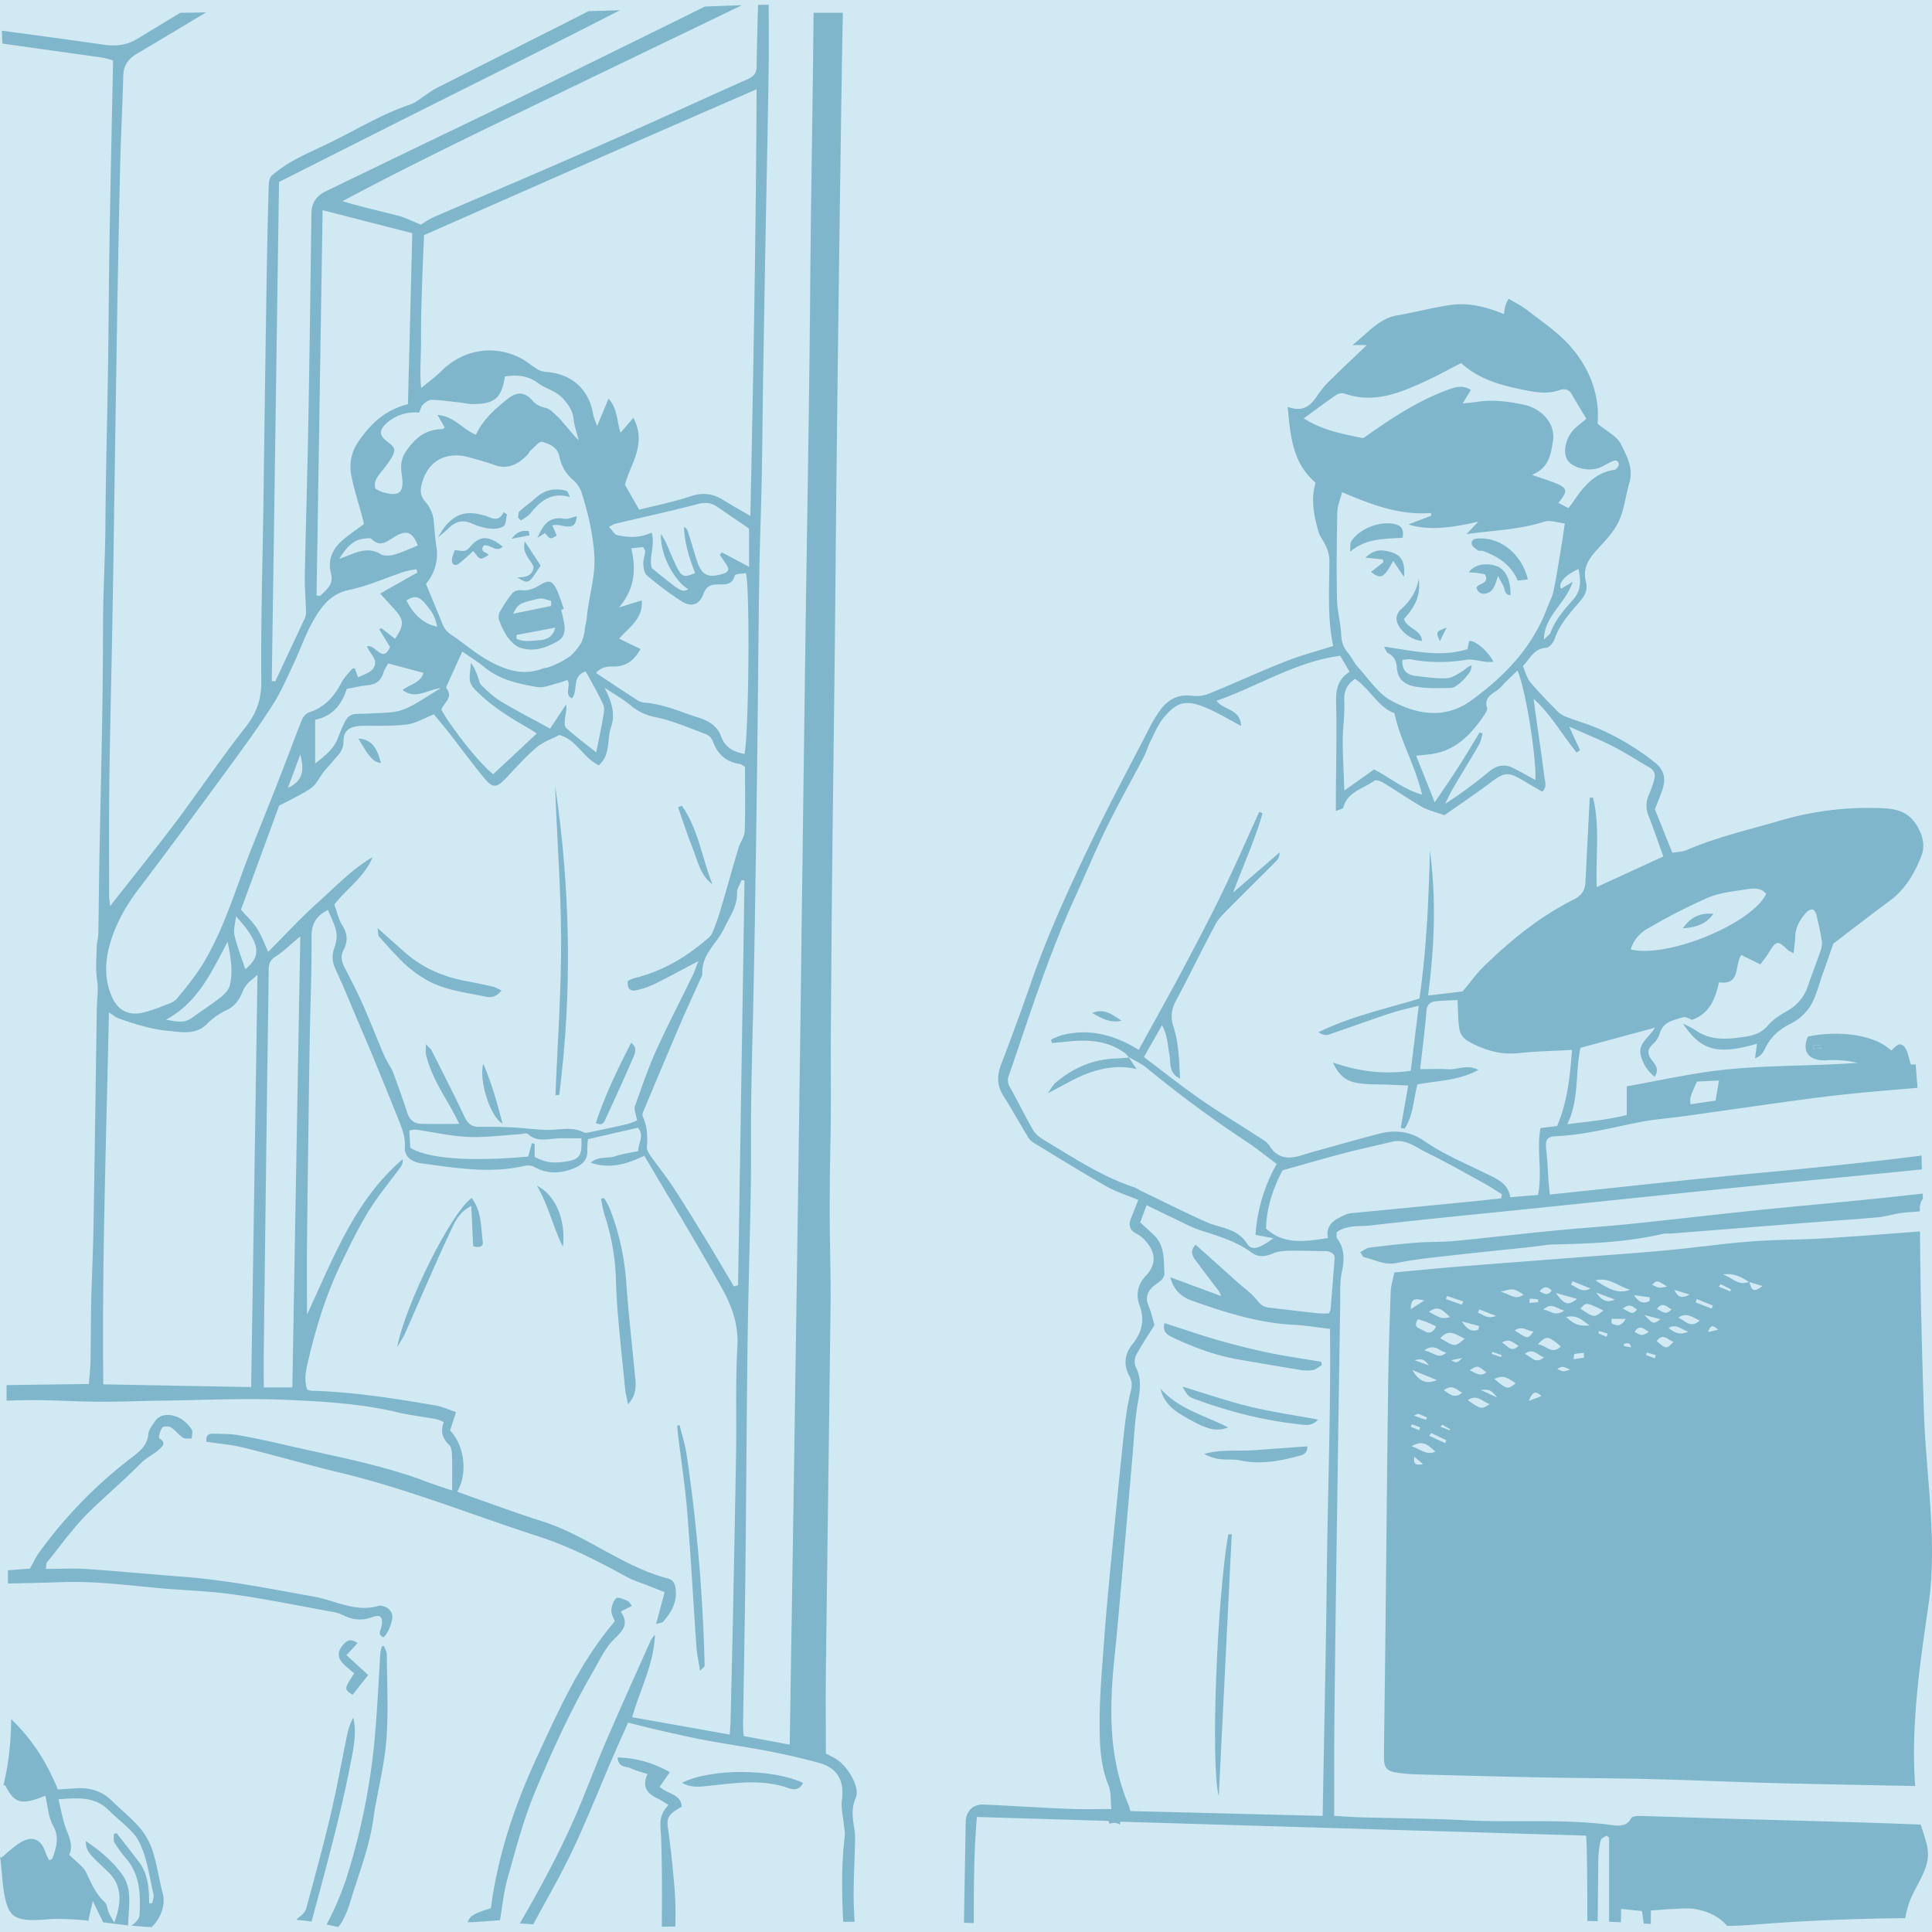 <svg xmlns="http://www.w3.org/2000/svg" viewBox="0 0 1200 1200"><defs><style>.cls-1{fill:#d1e9f2;}.cls-2{opacity:0.5;}.cls-3{fill:#2d83a6;}</style></defs><title>Asset 1</title><g id="Layer_2" data-name="Layer 2"><g id="Layer_1-2" data-name="Layer 1"><rect class="cls-1" width="1200" height="1200"/><g class="cls-2"><path class="cls-3" d="M1131,651l-4.71.52-.07-2.31h4.6C1130.92,649.83,1131,650.45,1131,651Z"/><path class="cls-3" d="M294.67,1193.84l15.88-1.14c1.47-8.45,2.27-17.46,4.69-26,5.06-17.88,9.72-36,16.82-53.13,10.75-25.89,22.4-51.48,36.55-75.79,4-6.89,7.45-14.61,13.06-19.92s9-9.53,3.91-16.89l6.87-3.51c-1.15-1.45-1.67-2.76-2.57-3.1-2.34-.9-5.86-2.65-7-1.71-1.91,1.51-3,4.88-3.15,7.53-.14,2.39,1.45,4.89,2.11,6.84-21.67,25.42-34.86,55.18-48.48,84.68-13.83,29.94-24.24,60.94-28.45,93.52-10,3-13.32,4.71-14.34,8.71Q292.6,1193.85,294.67,1193.84Z"/><path class="cls-3" d="M210.16,1196.87c5-6.38,6.87-14.1,9.23-21.52,4.73-14.87,10.21-29.52,12.43-45.17,2.31-16.33,6.77-32.43,8.11-48.8,1.45-17.8.43-35.81.33-53.73,0-1.76-1.11-3.52-1.71-5.28l-1.28.14a21.58,21.58,0,0,0-1,3.9c-1,15.63-1.72,31.28-3,46.88A410.23,410.23,0,0,1,214.71,1168a187.62,187.62,0,0,1-11.58,26.8l-.27.54C205.28,1195.86,207.71,1196.38,210.16,1196.87Z"/><path class="cls-3" d="M193.53,1193.57c5.14-19.4,10.31-38.15,15-57,3.76-15.17,7.21-30.44,10.1-45.8,1.46-7.74,2.73-15.74.78-23.85a37.46,37.46,0,0,0-3.79,10.63c-3.5,16.79-6.5,33.7-10.44,50.38-4.56,19.3-9.83,38.43-15,57.58-.52,1.91-2.39,3.71-4.06,5a12.37,12.37,0,0,0-2.08,2A88.79,88.79,0,0,1,193.53,1193.57Z"/><path class="cls-3" d="M375.11,744a58,58,0,0,1,3.57,6.54A155.45,155.45,0,0,1,389,797c1.34,18.85,3.53,37.64,5.3,56.46.57,6,1.78,12.22-4.2,18.78-.76-3.78-1.44-6.14-1.69-8.54-1.55-15-3.11-30-4.44-45q-1.09-12.37-1.44-24.8a141.26,141.26,0,0,0-7-39.19c-1-3.26-1.51-6.69-2.24-10Z"/><path class="cls-3" d="M422.13,885.21c1.5,6.22,3.5,12.38,4.41,18.69a1069.77,1069.77,0,0,1,11.12,130.76c0,.57-1,1.17-2.85,3.13-.89-5.74-1.89-10.17-2.21-14.65-2-28.07-3.49-56.17-5.77-84.22-1.29-15.91-3.75-31.72-5.67-47.58-.23-1.94-.37-3.89-.55-5.83Z"/><path class="cls-3" d="M293,744.08c6.4,8.63,5.65,18.44,6.89,27.63.36,2.67-2.68,3.44-6,2.32l-1.19-25c-7.42,3.79-10,9.53-12.53,14.94C274,777,268.23,790.32,262.37,803.55c-3.7,8.36-7.25,16.79-11,25.13-1,2.24-2.46,4.27-4.7,8.09C251.83,809.81,280.54,752.63,293,744.08Z"/><path class="cls-3" d="M222.12,1020.53l-6.93,7.52,13.5,12.32-9.7,12.31c-5.37-3.55-5.37-3.55,1-13.32-2.57-2.29-5.46-4.37-7.69-7-2.56-3-2.56-6.46,0-9.74C214.66,1019.76,216.83,1016.9,222.12,1020.53Z"/><path class="cls-3" d="M333.43,736.45c11.68,5.77,18.11,21.18,16.24,38C343.06,761.41,340.86,748.74,333.43,736.45Z"/><path class="cls-3" d="M423.61,1107.34c17.88-9.09,56.17-8.87,75.13.06-1.81,4.22-5.44,4.48-8.75,3.3-16.56-5.93-33.25-3.23-50-1.47C434.85,1109.78,429.47,1110.65,423.61,1107.34Z"/><path class="cls-3" d="M1197.86,996.5c5.67-39.09-1.58-79.8-2.87-119.11-1.23-37.5-2.2-75-2.45-112.53-19.36,1.48-38.71,3-58.08,4.22-15.62,1-31.31.82-46.91,2-17.39,1.34-34.68,3.85-52,5.48-17.68,1.65-35.41,2.85-53.12,4.23-26.57,2.06-53.15,4-79.72,6.18-12.06,1-24.1,2.21-36.66,3.38-1,4.81-2.12,8.23-2.24,11.69-.68,18.94-1.33,37.89-1.58,56.84-.73,56.93-1.26,113.86-1.89,170.79-.23,20.46-.53,40.93-.73,61.39-.07,7,1.74,9.08,8.44,10a100.39,100.39,0,0,0,10.61,1c26.05.7,52.11,1.39,78.16,1.91,23.34.46,46.69.51,70,1.09,24.8.61,49.58,1.79,74.38,2.42,29.45.75,58.9,1.23,88.35,1.87C1186.79,1071.59,1192.45,1033.81,1197.86,996.5ZM1053.93,806.87l10,4.05-.85,1.86-9.91-3.84Zm-4.5-2.82c-5.28,2.93-7.66,1.21-9.4-2.86Zm-11.2,9.19c-3.71,4.3-6,.91-9.12-.19C1032.76,808.13,1035.06,811.73,1038.23,813.23Zm-6.86,6.15c-4.44,3.19-4.44,3.19-10-2.62Zm4.1-20.28c-4.95,1.07-4.95,1.07-9.36-1.19C1029.23,795.09,1029.23,795.09,1035.46,799.1Zm-10.82,6.63q0,1.13,0,2.25c-3.39,1.86-6.28,1.56-9.75-3.55Zm-12.14-4.65c-6.6,2.36-11.49.85-21.56-5.86C999.61,793.17,1004.73,798.83,1012.5,801.07Zm-35.85-5.3,11.22,4.48c-5.32,3.1-8.3-.81-12.08-2.28Zm2.85,11c-5.44,4.26-7.75,3.73-13.14-3.7Zm-8,7.24c-5.9,4.16-8.43-.34-12.95-.48C963.63,808.53,966.48,812.76,971.49,814Zm-7.73-12.5c-2.38,3.52-4.6,2.16-7.54.53C959,798.68,961.23,799,963.76,801.53Zm-13.59,5,5.18.51,0,1.78-5.41.43Zm2.36,20.4c-3.61,4.86-3.61,4.86-11.71-.63C945.79,823,948.71,827,952.54,826.93Zm-6.3-22.88c-4.94,3.94-8.49-.35-14.2-1.7C940,800.17,940,800.17,946.24,804.05Zm-13.5,37.63-.43,1.23-5.8-2,.42-1.2ZM918.8,813.29l10.46,4.06c-6.13,2.32-8.17-1.29-11.28-1.85Zm-20-8.33,10,3.37L908,810.4l-9.93-3.51Zm1.88,13.14c-5.21,1.06-5.21,1.06-13.17-3.32C892.42,811.5,894.52,812,900.64,818.1ZM892,823.82c-1.82,3.8-4.26,4.95-7.68,2.7-2.26-1.49-7.09-1.67-3.64-7.12,2.23.71,3.9,1.13,5.5,1.77C888,821.91,889.84,822.83,892,823.82ZM877.28,851l15.18,6.17C886.17,859.93,881.38,858.11,877.28,851Zm9.08,29.43-.84,1.42-7.31-2.56c1.58-.69,2.25-1.27,2.68-1.13C882.74,878.81,884.54,879.66,886.36,880.44Zm-7.94-35.61c5.43-.92,5.43-.92,9.31,3.29Zm6.15-6c6.83-4.91,9.69.86,13.73,1.26C893.54,844.69,890.31,839.78,884.57,838.82Zm.15-31.1-8.47,5.44C876.3,805.43,879.61,806.91,884.72,807.72Zm-7.78,76.89,5.14,1.95-.65,1.72-5.11-2Zm1.57,20.28,5.4,4.49C879.48,910.29,877.72,909.54,878.5,904.89Zm-1.68-6.61c7.62-4.58,10.91.34,14.77,3.26C886.55,904.21,882.88,900.46,876.82,898.28Zm20.75-1.94-9.84-4.53,1.23-1.72,9.41,4.46Zm2.9-7.95-5.75-2.2,1.06-1.28,4.94,2.86Zm-3.66-24.88c4.93-3.88,7.71-.62,11.3,1.54C903.39,869.07,900.61,865.86,896.81,863.51Zm4.56-18.67,6.93-1.37C904.81,846.75,904.81,846.75,901.36,844.84Zm-6.73-13.69c5.63-6.53,10.06-1.71,15.12.29C903.61,836.7,903.61,836.7,894.64,831.15ZM908,820.78l10.64,2.82-.3,2.2C913.72,827.82,910.69,824.94,908,820.78Zm15.2,31.63c-4.05,3.07-7,0-10.38-1.3C917.71,848,917.71,848,923.22,852.4Zm-11.54,17.26c5.62-3.93,9.06.91,13.61,2.43C920.29,875.5,919.79,875.4,911.68,869.66Zm7.9-6.41c6.08-.16,6.08-.16,10.5,4.81Zm8.55-6.77c5.14-2.17,6.79-1.83,13.3,2.73C936.23,863.14,936.23,863.14,928.13,856.48Zm4.76-22.56c4.21-2.9,6.91-.11,10.32,2C938.43,840.7,936,835.29,932.89,833.92Zm16.69,36.2c2.07-5.06,3.75-6.95,7.88-3ZM947.09,841c4.94-4.17,8.07.85,11.9,2C953.62,847.8,950.91,842.35,947.09,841Zm8.07-6c5.25-5.59,6.59-5.39,14.27,1.36C963.9,841.83,960.3,835.35,955.16,835Zm12.09,15.23c3.18-1.69,3.18-1.69,8,.41C970.87,852.13,970.87,852.13,967.24,850.24Zm10.07-6c.31-1.72.32-3.17.62-3.23a53.3,53.3,0,0,1,5.77-.7l.17,3ZM972.81,818c6.78-1.47,9.55,1.82,14.48,5.22C980.74,824,977.29,822.22,972.81,818Zm8.83-5.14c3.52-4.12,3.52-4.12,14.2,1.11C990.25,818.57,990.25,818.57,981.64,812.85Zm16.18,17.4-5.1-2.1.48-1.49,5.41,1.66Zm-6.35-27.43,11.6,4.34C997.78,809.68,994.32,807.1,991.47,802.83Zm9.55,19.1-.12-2.75h8.82C1006.64,824.51,1003.85,823.37,1001,821.93Zm7.64,14.12.07-1.46a9.19,9.19,0,0,1,2.72-.2c.72.16,1.31.89,1.68,2.51Zm-.76-23.12c4.42-3.82,6.32-1.21,8.84.45C1013.56,817.71,1011.43,813.9,1007.9,812.93Zm7.35,14.37c2.71-4.36,5.42-2.67,8.85.1C1019.77,829.72,1019.77,829.72,1015.26,827.31Zm12.61,16.35-5.41-2,.48-1.58,5.53,1.63ZM1029,833c3.84-5.49,6.87-.73,10.46.41C1035,838.08,1035,838.08,1029,833Zm7.36-8.16c4.43-2.75,7.16.41,12.2,2.31C1042.48,829.82,1039.47,827,1036.36,824.87Zm6.1-6.41c4.9-3.5,8.59-.36,13.22,1.79C1050,825.56,1046.49,819.95,1042.46,818.45Zm18.5,8.93c1.13-3.86,2.79-4.91,6.16-1.41Zm13.71-25.27-7.12-2.93,1.21-1.57,6.44,3.32ZM1070,791.64c6.17-1.11,11.3,1.29,16.17,4.53C1079.57,799,1075.44,793.08,1070,791.64Zm16.52,4.67,8.21,2.48C1089.36,802.62,1088.11,802.14,1086.56,796.31Z"/><path class="cls-3" d="M701,656.57l5,7.5c-10.88-2.6-20.21-.86-28.93,2.08-8.46,2.85-16.19,7.83-26.31,12.91,2.31-3.2,3.24-5.18,4.76-6.47,10.91-9.27,23.38-14.78,37.88-15.15,2.64-.07,5.27-.37,7.89-.58Z"/><path class="cls-3" d="M696.6,634c-6.82,1.55-12.34-1.28-18.27-4.88C684.65,627,687.84,627.77,696.6,634Z"/><path class="cls-3" d="M345,680.29c1.27-32.21,3.62-64.42,3.52-96.62-.1-31.87-2.67-63.74-3.71-95.6,9.46,63.91,10.75,127.92,2.54,192Z"/><path class="cls-3" d="M311.53,615.17c-3,3.75-6,4.71-9.84,3.88-13.54-2.88-27.57-4.17-39.54-12.09a75.78,75.78,0,0,1-11.09-8.52c-5.45-5.29-10.51-11-15.56-16.67-.75-.85-.51-2.59-1-5.32,6.75,6,12.33,11.05,18.06,16,10.6,9.07,23,14.23,36.61,16.85,5.51,1.06,11,2.14,16.49,3.41C307.55,613.09,309.23,614.16,311.53,615.17Z"/><path class="cls-3" d="M370.05,697.54c5.71-17.16,13.47-33.43,22-49.88,4,3.23,2.33,6.66,1.21,9.28-5.46,12.73-11.25,25.32-17.06,37.9C375.33,696.79,374.48,699.63,370.05,697.54Z"/><path class="cls-3" d="M423.53,500.47c10.3,14.59,12.47,32.57,19,48.79-7.76-5.66-9.21-14.76-12.45-22.78-3.33-8.24-6-16.76-8.94-25.15Z"/><path class="cls-3" d="M300.19,660.65c5.33,12.59,8.69,24.61,11.94,37.19C304.75,694.12,297.19,671.16,300.19,660.65Z"/><path class="cls-3" d="M236.6,473.86c-4.42-.25-7.45-3.53-14-15.16C230.08,459.23,233.9,463.35,236.6,473.86Z"/><path class="cls-3" d="M723.31,821.81c11.23,3.61,21.86,7.32,32.66,10.41,10.5,3,21.12,5.7,31.81,7.94,10.85,2.27,21.86,3.8,32.8,5.66l.43,2.1c-1.79,1-3.48,2.59-5.4,3a23.53,23.53,0,0,1-8-.06c-12.82-2.05-25.62-4.25-38.41-6.47-14.09-2.45-27.39-7.38-40.28-13.4C725.61,829.37,721.72,827.64,723.31,821.81Z"/><path class="cls-3" d="M765.07,952.92,757,1115.65C751.78,1096,756,992,762.89,953Z"/><path class="cls-3" d="M734.42,861.24c14.43,4.35,28.06,9.1,42,12.49,13.63,3.32,27.59,5.26,42.29,8-4.15,4.5-8.22,3.32-11.85,2.93-21.84-2.33-43-7.74-63.57-15.24C738,867.47,738,867.51,734.42,861.24Z"/><path class="cls-3" d="M812.06,898.35c-.09,5.09-3.34,5.43-6,6.14-11.76,3.12-23.56,5.23-35.8,2.59-4-.86-8.26-.28-12.35-.78a27,27,0,0,1-10-3.24c10.49-3,21.21-1.56,31.75-2.36S800.7,899.17,812.06,898.35Z"/><path class="cls-3" d="M720.78,862.5c11,12.58,27.12,16.55,42.1,24.08-6.2,2.5-11.89,1.65-21.35-3.46C732.7,878.35,723.41,873.79,720.78,862.5Z"/><path class="cls-3" d="M871.1,409.88c-.52,6.22,2.64,9.24,8,9.92,6.43.81,12.94,1.7,19.37,1.48,3.2-.11,6.45-2.36,9.42-4.09,1.94-1.13,3.42-3,6.26-4-.37,1.43-.39,3.11-1.2,4.23a37.8,37.8,0,0,1-5.79,6.52c-1.71,1.49-3.94,3.28-6,3.33-7.37.18-14.88.4-22.1-.8-5.91-1-11.05-4.28-11.44-11.65-.21-4-1.67-7.39-5.69-9.25-.82-.38-1.13-1.86-2.27-3.9,17.74,2.39,34.42,6.92,51.83,1.54l1-5c3.34-.93,12,6.36,15.11,12.9-1.64,0-3,.11-4.26,0-4.31-.44-8.76-1.91-12.89-1.28a99,99,0,0,1-34.31-.29C874.59,409.2,872.79,409.74,871.1,409.88Z"/><path class="cls-3" d="M949,359.89l-6.29.72c-4.14-9.71-12.05-14.84-21.36-18.31-1.07-.4-2.6.09-3.45-.5-1.54-1.09-3.76-2.61-3.85-4.07-.2-3.14,2.71-3.23,5.13-3.31C932.54,334,945.38,344.58,949,359.89Z"/><path class="cls-3" d="M838.57,342.68c.27-3.16-.12-5.11.64-6.33,4.94-7.89,17.24-12.63,26.32-11,4.77.87,6.57,3.08,5.7,8.64C860.35,334.83,848.83,334,838.57,342.68Z"/><path class="cls-3" d="M930.43,357.73c-1.63,4.8-2.19,9.26-7.06,10.79-2.72.85-5.2-.06-6.32-3.29.88-3.35,8.53-2.16,5.23-8.56-1.3-.22-3-.57-4.68-.78s-3.36-.26-5.35-.4c3.32-4.62,9.8-6.1,16.51-4.16,6.13,1.78,9.54,8.29,9.46,18.29-3.81,0-3.27-3.3-4.31-5.36S931.6,359.9,930.43,357.73Z"/><path class="cls-3" d="M858.74,347.44l-10.69-1.08c5.91-5.66,11-5,16.5-3.26,7.44,2.36,8,8.37,7.53,15.3l-6.75-10c-5.67,10.58-7.79,11.63-13.78,6.87l7.78-6.14Z"/><path class="cls-3" d="M881.22,359.48c1.16,9.81-1.65,16.84-9.2,24.94,1.77,6,10.58,6.4,11.26,13.64-7.3-.33-15.79-7.68-15.89-13.83a7.85,7.85,0,0,1,2.34-5.34C875.62,373.65,879.87,367.59,881.22,359.48Z"/><path class="cls-3" d="M894.31,398.29c-2.53-6-2.53-6,4.24-8.47Z"/><path class="cls-3" d="M348.62,378.74c.61,2.86,1.27,5.72,1.8,8.59.81,4.42.07,8.62-4,10.94-7.33,4.17-15.3,6.93-23.66,3.92-3-1.09-5.73-4.11-7.74-6.87a42.12,42.12,0,0,1-5-10.22,6.63,6.63,0,0,1,.41-5,82.67,82.67,0,0,1,7.87-11.73c1.07-1.29,3.74-2,5.56-1.77,4.4.47,7.79-1,11.49-3.23,6-3.65,8.12-2.6,11.07,4.34,1.45,3.42,2.54,7,3.79,10.5Zm-6.31-2.35,0-3.21c-2.59-.5-5.39-1.9-7.73-1.34-12.5,2.95-12.46,3.11-15.92,9.37Zm2.63,13.44-24.1,4.54-.07,2.32c4.3,2.29,9.34,1.25,13.94,1C339,397.43,343.3,396,344.94,389.83Z"/><path class="cls-3" d="M314.89,319.47c-.65,2.56-.51,6.33-2.14,7.4-2.36,1.55-6.07,1.76-9.07,1.4A40.46,40.46,0,0,1,292.75,325c-5.76-2.47-10.24-.8-14.35,3.33-1.53,1.54-3.29,2.86-6.31,5.45C280.5,318,290,317,300.94,320.21c4.12,1.19,8.65,4.76,11.9-2.1Z"/><path class="cls-3" d="M300.46,338.79c-2.94,4.35,2.1,4,3,5.94-5.23,3.28-5.23,3.28-9.47-2.49-2.94,2.61-5.77,5.34-8.83,7.77-2.12,1.68-4.3,1-4.48-1.68-.14-2.1,1.06-4.29,1.71-6.59,3.36-.12,6.17,1.94,9.07-1.5,6.68-7.93,11.92-7.82,20.81-.7C308.05,343.53,304.7,337.91,300.46,338.79Z"/><path class="cls-3" d="M321.78,321.54c.25-1.34,0-3.2.84-3.93,3.4-3.11,7.23-5.74,10.67-8.8,5.38-4.78,11.56-5.73,18.24-4.07,1.08.27,1.76,2.1,2.43,4-11.47-3.35-18.38,2.45-24.6,10.23-1.45,1.81-3.84,2.88-5.79,4.28Z"/><path class="cls-3" d="M358.31,320.58c-1,11.25-9.21,4.11-15.23,5.71l2.72,6.35c-4.13,2.48-4.13,2.48-7.28-1.55l-4.75,3c3.25-7.33,6.93-13.74,16.66-11.88C352.65,322.67,355.21,321.29,358.31,320.58Z"/><path class="cls-3" d="M331.42,351.9c-2.26-4.7-7.39-8.57-5.47-15.63l9.84,15c-7.56,11.69-7.56,11.69-14.5,7.34C326.68,358.6,330.89,357.78,331.42,351.9Z"/><path class="cls-3" d="M328.88,332.49l-11.14,2.13c3.56-4.72,6.95-5.33,10.67-4.69Z"/><path class="cls-3" d="M1045.21,576.65c5-7.15,10.43-9.62,19-9.15C1060.54,573.08,1054.82,575.94,1045.21,576.65Z"/><path class="cls-3" d="M236.3,997.33a2.45,2.45,0,0,0-.91,0c-14.32,4.46-27.1-3.26-40.45-5.64-27.1-4.85-54.09-10.31-81.62-12.37-19.78-1.5-39.56-3.42-59.37-4.76-8.23-.57-16.54-.09-25.47-.09.32-2,.11-3.38.7-4.1C38,959.6,46.06,948.14,55.94,938.53c10.33-10,21.34-19.35,31.5-29.64,3.26-3.31,7.75-5.39,11.28-8.52,2-1.77,4.89-4.26.23-7-.61-.36.48-4.8,1.79-6.64.68-.93,4-1,5.39-.16,2.72,1.68,4.69,4.55,7.39,6.3,1.4.93,3.69.5,5.57.66,0-1.9.86-4.35,0-5.62-3.06-4.46-7.11-8-12.78-8.88-4-.63-7.77.34-10.17,3.92-1.63,2.42-3.74,5.08-4,7.79-.7,7-5.1,10.56-10.22,14.48a280.93,280.93,0,0,0-58,59.62c-2,2.86-3.47,6.14-5.3,9.45-4.55.33-9.11.7-13.68,1.05v8.19c11.19-.23,22.39-.44,33.58-.84,20.17-.7,40.06,1.84,60,3.69,15.59,1.43,31.29,1.79,46.77,4,20.21,2.83,40.24,7,60.34,10.6a24.5,24.5,0,0,1,6.78,1.93c6.07,3.1,11.92,4.06,18.67,1.56,5.55-2.06,7.11.07,5.73,6.37-.45,2.11-2.47,4.44,1.47,6.14,2.85-2.86,4.21-6.75,5.17-10.56C244.69,1001.55,241.4,997.81,236.3,997.33Z"/><path class="cls-3" d="M518.72,1092.16c-1.79-1-3.67-1.9-5.76-3,0-16.52-.18-33.08,0-49.65.93-76.2,2-152.43,2.9-228.63.2-17-.36-34.08-.48-51.1-.07-9.68,0-19.33.07-29,.14-12.64.48-25.29.57-37.91.09-14.52,0-29,0-43.57q.31-50.27.77-100.56c.52-48.65,1.18-97.3,1.72-146,.45-41.19.72-82.41,1.22-123.6q1-86.33,2.22-172.66c.45-32.85.91-65.69,1.55-98.54H505.32c-.48,57.42-1.67,114.67-2.1,171.93-.59,75.34-2.06,150.68-3.08,226q-1.5,112.57-2.92,225.14Q495.69,744.06,494,857c-1.09,75.18-2.31,150.36-3.49,226.63l-28.62-5.35c-.14-2.65-.41-5.23-.36-7.82.48-31.38,1.11-62.74,1.45-94.12.54-47.11.73-94.22,1.34-141.32.41-32,1.45-64,2-96.05.29-18.06,0-36.14.25-54.2.32-23.11,1-46.2,1.47-69.29q.58-27.56,1-55.08.71-45.34,1.31-90.68c.45-37.3.7-74.62,1.25-111.93.29-20.12,1.13-40.24,1.52-60.36.43-23.72.57-47.45,1-71.17q.82-50.23,1.79-100.51c.5-26.92,1.11-53.86,1.47-80.8.18-13.82.08-27.68.06-42-2.2,0-4.41.05-6.61.09-.34,13.21-.72,25.81-.9,38.39-.07,4.15-1.93,6.16-5.71,7.84-21.64,9.54-43.1,19.49-64.71,29.12q-31.61,14.11-63.35,27.83c-22.27,9.65-44.66,19.06-66.93,28.71a57,57,0,0,0-7.77,4.62c-5.19-2.06-9.49-4.33-14.07-5.53-11.42-3-23-5.48-34.69-9.06C254.93,102.4,298,81.73,341,61,380.74,41.81,420.56,22.65,460.8,3.27q-11.48.32-23,.81-7.17,3.56-14.34,7.11-49.83,24.54-99.7,49c-23.11,11.28-46.36,22.36-69.54,33.56q-26,12.54-52,25.13c-5.78,2.79-8.72,7.27-8.79,13.82-.59,43.91-1.16,87.83-1.95,131.74-.57,31.13-1.56,62.22-2.15,93.35-.16,7.57.59,15.18.75,22.77A9.55,9.55,0,0,1,189,384.7q-9,19.24-18,38.47l-2.2-.14c1.52-103.62,3-207.24,4.51-310,28.64-14.43,55.85-28.19,83.09-41.87,32.27-16.2,64.6-32.27,96.8-48.56q16-8.1,31.92-16.25-9.78.36-19.57.58l-11.65,5.95c-27.69,14-55.45,28-83.11,42-2.63,1.34-4.92,3.26-7.41,4.85-2.74,1.77-5.3,4.08-8.29,5.08C235.55,71.33,218.36,82.5,199.89,91c-6.16,2.88-12.37,5.73-18.29,9.09a75.29,75.29,0,0,0-12.78,9c-1.45,1.25-1.84,4.21-1.9,6.41q-.82,27.56-1.27,55.13-1.09,70.22-2,140.44c-.54,37.36-1.68,74.71-1.36,112,.09,11.35-2.86,19.78-9.77,28.57-15,19-28.48,39.18-43,58.53-13.16,17.49-26.94,34.51-41.1,52.59-.27-2.47-.63-4.26-.63-6,0-24.27-.16-48.56.16-72.85.45-34.35,1.36-68.7,1.95-103.05.61-34.6,1.07-69.22,1.61-103.82Q72.22,230,73,183c.52-27.55,1-55.13,1.7-82.68.45-17.79,1.4-35.55,1.88-53.34.16-6.3,2.92-10.29,8.29-13.5Q106.49,20.65,128,7.7q-8,.15-16,.24C103.16,13.29,94.31,18.62,85.51,24c-6.77,4.15-13.41,4.85-21.12,3.74-21.07-3-42.17-5.87-63.27-8.69.1,2.66.24,5.32.4,8L12,28.55C29.31,31,46.6,33.36,63.89,35.83a53.5,53.5,0,0,1,6.34,1.74C69.46,75.91,68.6,114,68,152.2c-.45,25.54-.52,51.05-.91,76.59-.5,32.9-1.43,65.82-1.63,98.72C65.3,347.79,64,368,64,388.28s-.23,40.36-.57,60.52c-.48,28.46-1.18,56.94-1.72,85.4-.27,15.09-.34,30.18-.63,45.27,0,2.95-.91,5.87-1,8.84-.16,6.73-.82,13.6.2,20.19.93,6,0,11.71-.14,17.56-.7,45.36-1.29,90.73-2.08,136.07-.25,15.11-1,30.23-1.4,45.34-.27,12.44-.18,24.9-.43,37.34-.09,4.71-.63,9.4-1,14.8-17.17.28-34.2.44-51.16.72V870c5.45-.19,10.9-.36,16.36-.36,13.23,0,26.49.88,39.74,1s26.47-.5,39.7-.66c25.7-.32,51.46-1.63,77.09-.54,23.29,1,46.72,2.27,69.63,7.7,8,1.9,16.29,2.83,24.43,4.31a26.87,26.87,0,0,1,4.64,1.86c-2.18,5.55-1,10.08,3.33,14.14,1.43,1.34,1.7,4.37,1.77,6.66.2,7,.07,14,.07,21.68-4.69-1.61-10-3.24-15.16-5.21-27.8-10.63-57-15.84-85.88-22.5-10.38-2.4-20.8-4.71-31.27-6.59-5.21-.93-10.63-.86-16-1-2.54-.09-4.78.68-4.33,5,7.55,1.16,15.45,1.79,23.07,3.65,20.08,4.94,39.95,10.76,60.07,15.59,42.08,10.13,82.18,26.33,123.24,39.59,19.06,6.16,37,15.43,54.61,25.06,4.6,2.52,9.77,4,14.66,6,2.7,1.06,5.39,2.11,9,3.53-1.79,6.64-3.42,12.71-5.35,19.8,2.15-.68,3.76-.7,4.49-1.52,5-5.71,8.61-12,7.68-20.08-.39-3.26-1.47-5.82-4.8-6.68-28.14-7.36-50.73-26.92-78.31-35.6-15-4.71-29.68-10.22-44.5-15.36L284,926.48c6.71-11.56,4.46-28.66-4.46-38l3.74-11.4c-4.55-1.5-8.57-3.42-12.78-4.12-25.67-4.4-51.39-8.45-77.49-9.18a10.63,10.63,0,0,1-2.15-.73c-1.9-4.94-1.13-10.31,0-15.39,4.89-21.55,11.26-42.64,20.91-62.65,7.23-14.91,14.32-29.86,24.29-43.23,4.24-5.69,8.63-11.26,12.85-17a7,7,0,0,0,1.2-4.78C220,745.75,206.89,782,190.69,816.51c0-14.16-.11-28.32,0-42.49.25-26.87.61-53.75,1-80.62.2-15.41.39-30.82.66-46.22.41-21.93,1.25-43.84,1.16-65.78,0-8,3.15-12.67,10.22-16.2,1.86,4.67,4.19,8.88,5.1,13.39.66,3.22,0,7-1.18,10.2-1.72,4.85-1.27,8.93.93,13.6,5.14,11,9.61,22.23,14.37,33.4,3.35,7.89,6.78,15.77,10,23.7q7.1,17.23,14,34.53c2.38,6,5,11.76,4.51,18.69-.39,5.94,4.83,9.13,9.86,9.81,21.1,2.81,42.24,6.53,63.51,1.84,2.79-.61,4.78-.82,7.41.66,7.45,4.12,15.2,4,23.2,1,5.85-2.15,9.81-5.19,9.36-12.08a40.89,40.89,0,0,1,.43-6.39l30.93-7.09c4.37,4.92.23,9.27.29,14.5-5,1.06-10,1.7-14.64,3.29-4.42,1.5-9.86-.39-15,3.94,12.51,4.1,22.59.75,33.4-4.31,16.27,27.62,32.74,54.63,48.17,82.23,6.12,10.94,10.42,22.64,9.63,36.21-1.27,21.87-.48,43.84-.82,65.78-.52,33.15-1.22,66.3-1.88,99.43-.45,22.11-1,44.21-1.52,66.3-.07,2.86-.29,5.71-.52,9.54-20.73-3.69-40.36-7.18-60.61-10.76,4.85-17.22,13.53-33,14.12-51.28a21.54,21.54,0,0,0-2.58,3.56c-9.06,20.28-18.19,40.51-27,60.88-5.53,12.78-10.54,25.79-15.79,38.68-10.78,26.46-24.2,51.53-38.56,76.28l8.36.5c8.42-15.65,17.1-30.53,24.45-46.06,8.86-18.69,16.45-38,24.63-57,3.15-7.27,6.39-14.5,9.81-22.21,7,1.72,13.5,3.42,20,4.89,9.18,2.08,18.35,4.21,27.62,5.94,13.64,2.54,27.39,4.51,41,7.16,10.15,2,20.23,4.31,30.2,7.07,11.37,3.15,15.63,11.28,14,23-.7,4.94.73,10.15,1.2,15.25.2,2.36.88,4.74.59,7-2.21,17.81-1.85,35.58-1,53.39l7.1,0c-.26-4.25-.49-8.49-.57-12.74-.2-11.83.52-23.66.79-35.48a48.15,48.15,0,0,0-.16-7.89c-1-7-2.56-13.55.63-20.85C534.4,1110.06,526.43,1096.6,518.72,1092.16ZM462.41,468.29c-6.64-1.29-12-3.83-14.52-10.9-2.27-6.39-7.73-9.68-13.78-11.58-11.22-3.53-22-8.59-34-9.4a10.73,10.73,0,0,1-4.8-1.9c-8.32-5.37-16.54-10.85-25.11-16.52,2.85-3.22,6.37-4.17,10.33-4,7.52.25,12.92-3.08,17.33-10.88l-13.35-6.46c6.28-7.14,14.93-12.17,14.12-23.72-4.28,1.31-8.27,2.56-14.14,4.37,9.77-11.56,10.69-23.43,7.61-36.75l7.43-.77c.57,1.27,1.29,2.08,1.2,2.83-.27,2.63-1.31,5.26-1.16,7.84s.7,5.71,2.38,7.09a212.56,212.56,0,0,0,21.23,15.84c6.32,4.06,11.42,2.24,13.87-4.74,1.65-4.69,4.71-5.57,8.81-5.64,4.4-.09,9,.61,10.54-5.6.25-1,4.55-1,6.87-1.45C465.93,364.7,465.09,456.74,462.41,468.29Zm-110.8-30.73c-3.29,5-6.55,9.92-9.92,15-10.72-5.87-20.69-11-30.27-16.72-4.53-2.7-8.47-6.46-12.33-10.11-1.31-1.22-1.63-3.58-2.31-5.44-1.11-2.95-2.13-5.89-4.28-8.5-.27,3.6-1,7.27-.66,10.81.18,2,1.77,4.24,3.31,5.8,9.77,10.08,21.59,17.33,33.67,24.22,1.29.73,2.47,1.63,4.55,3l-27,25.24c-7.79-5.78-25.56-28-32.24-40.08,1.36-4.26,7.73-7.43,3.15-13.26-.34-.41.27-1.7.63-2.52,2.95-6.55,6-13.1,9.24-20.32,4.42,3.1,9.65,6.37,14.41,10.22,9.4,7.57,20.78,9.86,32.08,11.83,4.06.7,8.63-1.43,12.92-2.42a51.49,51.49,0,0,0,5.78-2c2.7,3.63-2.22,8.68,2.85,11.49,4.19-4.83-.43-13.8,8.59-16.79,3.65,6.78,7.7,13.5,10.9,20.64,1.09,2.38.23,5.82-.25,8.7-1.13,6.66-2.56,13.28-4.1,21-7-5.57-13.05-10.15-18.69-15.18-1.11-1-1-3.85-.75-5.76C351.23,443.66,352.22,440.94,351.61,437.57ZM263,417.94c-1.54,5.87-7.75,6.91-12.92,10.58,7.93,6.25,14.77,0,23.75-1.13-9,5.28-15.66,10.36-23.2,13.28-5.82,2.24-12.69,2-19.12,2.4-15,1-14.66-2.65-21.59,15.27-2.7,6.91-7.64,10.7-14.16,15.91V447c10.63-2,16.5-9.27,19.62-19.15,4.6-.82,8.88-1.86,13.26-2.27,5.08-.5,8-2.92,9.52-7.79.7-2.36,2.29-4.46,2.95-5.73Zm-10.51-45c5-3.44,8.2-2.24,11.6,1.95,4.58,5.66,5.91,7.34,7.45,14.39C262.47,387.26,256.67,381.37,252.46,372.94Zm12.15-10.26c5.12-6.44,7.86-14.16,6.41-23.23-.79-4.94-1.16-10-1.56-15a21,21,0,0,0-5.32-12.82c-3.6-4-3.29-8.25-1.59-13.21,4.87-14.28,16.81-17.74,29-14.32,5.12,1.45,10.29,2.79,15.27,4.62,8.54,3.15,14.91-.32,20.66-6.14.82-.82,1.25-2.08,2.11-2.83,2.33-2,5.39-5.82,7.14-5.32,4.53,1.29,9.49,3.22,10.7,9.2a25.19,25.19,0,0,0,9,14.89,18.09,18.09,0,0,1,5,8.16c3.9,12.39,6.82,24.92,7.68,38.07.88,13.32-3.51,25.74-4.65,38.66-.25,3-1.27,5.87-1.38,8.9,0,0,0,0,0,0a40.84,40.84,0,0,1-1.77,6.37,35.6,35.6,0,0,1-7.25,8.93,57.85,57.85,0,0,1-14.34,7.18h0a7.62,7.62,0,0,0-2.63.43c-13,5-24.56.45-35.46-5.91-7.59-4.44-14.28-10.42-21.66-15.25-3-2-4.4-4.42-5.57-7.52C271.33,378.88,268.12,371.31,264.6,362.68Zm200.64-10.6c-6.28-3.33-11.6-6.16-16.9-9-.45.52-.88,1-1.31,1.56,1.22,1.77,2.42,3.53,3.65,5.28,2.65,3.76,2,5.53-2.54,6.75-8.72,2.36-12.49.36-15.29-8.32-2-6.16-3.78-12.42-5.76-18.63a4.44,4.44,0,0,0-2.27-2.4c.27,10.08,3.33,19.4,6.91,28.55-6.39,2.88-8.18,2.58-11.08-3-2.7-5.23-4.78-10.81-7.21-16.2-.66-1.47-1.61-2.86-2.88-5.05-.88,11.94,7.61,28.62,16.93,34.44-4.19,1.86-4.19,1.86-22.77-13.28-1.81-7,2.29-14.09,0-22-8,3.72-14.73,2.95-21.34,1.61-1.79-.36-3.1-3-5.19-5.21,2-1,2.88-1.65,3.9-1.88,16.93-4,33.92-7.7,50.73-12.1,4.76-1.25,8.59-1.2,12.53,1.52,6.57,4.55,13.16,9,19.87,13.6ZM261.5,211c-.09-11,.29-21.93.61-32.9.32-10.63.84-21.23,1.27-32.06,68.57-30.16,136.68-60.32,206.56-90.57-.41,89.16-2,176.44-3.87,265-6.44-3.76-11.76-6.71-16.9-9.95-6.44-4-12.71-4.8-20.21-2.27-10.6,3.56-21.66,5.71-31.95,8.34-2.92-5.12-5.48-9.58-8.84-15.48,2.88-12.08,14-25.11,5.21-41.6l-8,9.34c-2.33-7.68-1.84-15.18-7.41-21.21l-7.09,17c-1.31-3.81-2.2-5.51-2.49-7.32-2.58-15.68-13.46-25.31-29.66-26.35a12.88,12.88,0,0,1-5.53-2c-3.24-2-6.12-4.6-9.47-6.34-16.77-8.86-36.1-5.6-49.58,7.82-3.78,3.78-8.18,6.91-12.55,10.56C260.55,231.76,261.59,221.36,261.5,211Zm-1.13,45.27c.86-1.95,1.2-3.92,2.36-5,1.5-1.4,3.67-3,5.53-2.92,5.51.11,11,1,16.5,1.54,3.22.36,6.46,1.16,9.65,1.09,13.1-.25,17.11-3.85,19.21-17.15,7.39-1.11,14.14-.73,20.78,4.26,4.8,3.6,11.24,4.69,15.52,9.72,3.17,3.74,5.78,7.23,6.32,12.33.45,4.26,1.95,8.41,3.17,13.3-1.7-1.34-11.69-13.41-12.3-13.94-2.56-2.2-5-5.3-8-6.07-3.26-.86-5.66-1.61-8.07-4.31-5.23-5.89-9.88-6.12-16.2-1-7.55,6.12-14.93,12.51-19.24,21.91-8.2-3.26-13.39-11.47-23.86-12.3,1.88,3.24,3.1,5.37,4.51,7.82-.59.34-1.22,1-1.88,1-10.67.18-17.45,6.37-22.79,14.75-2.74,4.28-2.72,9-2,13.73,1.65,11.08-1.59,13.84-12.44,10.47a26.29,26.29,0,0,1-3.92-1.95c-1.34-4.53,1.2-7.45,3.58-10.49a72.91,72.91,0,0,0,6.28-8.52c2.92-5.26,2.45-6.53-2.52-10.24s-5.32-7-.68-11.22A26,26,0,0,1,260.37,256.32Zm-.86,82.55c-4.85,1.93-9.61,4.24-14.64,5.66-2.65.75-6.37,1-8.54-.34-6.16-3.74-11.87-2.29-17.79,0-2.08.82-4.19,1.61-7.86,3,4.67-7.34,8.86-12.3,16.52-12.67,1.13-.07,2.79-.45,3.38.14,5.64,5.8,10,1.43,14.84-1.43C252.59,329,256.26,330.39,259.5,338.86ZM200.37,130.54l55.72,14.3q-1.36,53.26-2.7,106.22c-14.18,3.49-23.34,12.26-30.82,23.29a27.24,27.24,0,0,0-4.31,21.19c1.7,8.66,4.49,17.11,6.78,25.65.39,1.4.68,2.81,1,4.33-4.67,3.51-9.38,6.55-13.5,10.22-6.16,5.44-9.11,12.28-6.93,20.62,1.79,6.82-3,10.06-6.89,13.84l-2.11-.36C197.87,290.53,199.12,211.25,200.37,130.54ZM69.06,583.78c3.72-11.67,9.74-22,17.2-31.77,19.1-25.13,37.8-50.57,56.44-76,9.22-12.6,18.42-25.26,26.81-38.41,5.19-8.16,9-17.2,13.16-26s7.23-18.08,12.08-26.42c5-8.52,10.6-16.36,22-18.74,11.71-2.42,22.86-7.55,34.31-11.33a60.56,60.56,0,0,1,7.57-1.54c.23.68.45,1.36.66,2-7.48,4.24-15,8.47-23.16,13.1,3.06,3.35,6,6.59,8.88,9.79,6,6.53,6.14,9.83.36,18.31q-4.28-3.33-8.57-6.64l-1.2.88,6.68,10.88c-4.71,10.58-9.11-2.06-14.37-.41,1.88,4.76,7.82,8.81,3.63,14.07-1.95,2.45-5.78,3.4-9.09,5.19-1-2.61-1.54-4.17-2.13-5.73-.7.2-1.4.18-1.68.52-2.24,2.74-4.92,5.3-6.53,8.41-4.58,8.7-10.54,15.5-20.28,18.58-1.81.59-3.63,2.88-4.4,4.78-4.71,11.76-9,23.68-13.66,35.46C168,497.64,162,512.45,156.09,527.3c-9.27,23.36-16.2,47.76-29,69.61-4.89,8.34-11.08,16-17.31,23.45-2,2.42-5.91,3.35-9.06,4.67s-6.68,2.4-10.08,3.44c-10.17,3.15-17.47-.82-21.12-9.24C64.41,607.44,65.25,595.61,69.06,583.78Zm109.76-94.42c2.83-7.64,5.28-14.21,7.73-20.78C188.49,476.77,189.44,484.56,178.82,489.36Zm-32.24,79.8c15,16.38,16.22,24.52,5.76,32.83-2.4-7.34-5.1-14.12-6.73-21.16C144.83,577.6,146.1,573.86,146.57,569.17Zm-3.78,42.73c-.66,2.83-3.26,5.62-5.69,7.52-5.78,4.55-12,8.52-18,12.85C114,636,108.64,634.2,103,633.38c19.55-10.4,28.14-29,38.36-48.44C143.45,595,144.78,603.43,142.79,611.9ZM156,861.54l-91.84-1.7c-.86-77.15,1.88-153.45,3.49-231,2.61,1.63,4.1,3,5.87,3.63,4.94,1.79,9.95,3.47,15,4.78a92.8,92.8,0,0,0,15.48,3c8.63.66,17.58,3.08,25-4.69a44,44,0,0,1,12.39-8.5c5-2.45,7.68-7,9.38-11.31,1.81-4.64,5.05-6.62,9.15-10.31C158.63,691.41,157.34,775.93,156,861.54Zm25.58.2H163.84c0-7.68-.09-15,0-22.34Q164.89,753.17,166,667c.27-21.62.7-43.21.88-64.8,0-3.58.84-5.8,4.12-7.93,5.05-3.26,9.4-7.59,15.52-12.69C184.84,676,183.21,768.57,181.58,861.74ZM350.48,721.6c-7.64,1-11.53.41-18.4-3v-8.16l-1.7-.39-2.31,8.29c-35.51,3.31-62.56,1.36-73.26-5.48-.18-3.24-.36-6.71-.57-10.72,1.54-.18,2.95-.66,4.24-.48,10.72,1.5,21.37,4,32.11,4.49s21.55-1,32.31-1.68c1.7-.11,4.1-.91,5-.09,6,5.48,12.87,2.74,19.46,2.63,4.4-.07,8.77,0,13.73,0C361.65,718.24,360,720.33,350.48,721.6Zm43.89-34.46c-.73,2.13.7,5,1.34,8.77a44.42,44.42,0,0,1-6.14,2.29c-8,1.86-16.13,3.53-24.2,5.23a4.28,4.28,0,0,1-2.56,0c-7.66-4-15.7-1.4-23.59-1.63-6.71-.18-13.39-1.16-20.1-1.5-7-.34-14.09-.54-21.14-.39-4.83.11-7.39-1.88-9.45-6.23C282,679.81,275,666.15,268.09,652.44c-.48-.93-1.45-1.61-3.53-3.87,0,3.24-.27,4.76,0,6.16,2.61,11.44,8.54,21.37,14.37,31.36,2.18,3.76,4.1,7.66,6.41,12-8.7,0-16.29.14-23.86-.07-4.24-.11-7-2.4-8.43-6.59-2.81-8.41-5.64-16.79-8.81-25.06-1.47-3.81-4.08-7.16-5.69-10.92-4.44-10.31-8.45-20.82-13-31.09-3.44-7.77-7.32-15.36-11.26-22.91-2-3.85-3.13-7.18-.82-11.56,2.56-4.87,2.49-9.9-.82-15.09-2.49-3.85-3.42-8.7-5-13,7.91-10.08,18.87-17.22,23.75-29.34-12.89,7.39-22.82,18.2-33.67,27.83s-20.53,20.28-31.18,30.93c-2.42-5.26-4.12-10.22-6.89-14.5s-6.46-7.64-10-11.69c8-21.71,16-43.62,23.7-64.6,7.27-3.9,14-6.84,19.94-11,3.35-2.38,5.23-6.82,7.91-10.24,1.63-2.08,3.6-3.9,5.23-6,3-3.83,6.91-6.34,6.91-12.8,0-7.43,4.83-9.61,13-9.61,8.88,0,17.86.29,26.62-.84,5.32-.68,10.33-3.81,16.56-6.28,2.95,3.63,6.5,7.86,9.9,12.21,7.09,9.09,13.89,18.4,21.21,27.28,5.53,6.73,7.86,6.34,14.12-.32,6-6.41,11.92-13,18.6-18.69,3.9-3.33,9.2-5.05,14-7.61,10.47,2.58,14.66,14,24.58,18.85,7.55-6.91,4.92-16.13,7.57-23.7,3-8.72.11-16.29-4-24.54,5.42,3.63,11.13,6.87,16.13,10.94a32.88,32.88,0,0,0,15.29,7.32c10.85,2.2,21.28,6.8,31.74,10.69a7.89,7.89,0,0,1,4.1,4.35c2.88,8,8.18,12.76,16.61,14.09,1.09.18,2.06,1,3.35,1.68,0,13.37.29,26.69-.2,40-.11,3.6-2.81,7.07-3.92,10.72-3.56,11.9-6.82,23.88-10.38,35.8a144,144,0,0,1-5.8,16.7c-1,2.27-3.42,4-5.44,5.66-12.69,10.58-26.78,18.51-43,22.45a23.42,23.42,0,0,0-4.06,1.77c-.39,4.44,1.2,6.73,5.51,5.71a51.78,51.78,0,0,0,10.83-3.69c8.88-4.4,17.58-9.15,27.51-14.37-1.5,3.74-2.38,6.48-3.6,9-7.77,16-16,31.79-23.29,47.95C402.19,664.72,398.27,676,394.37,687.13Zm61.5,111.93c-5.87-9.83-11.62-19.71-17.58-29.46-6.62-10.83-13.23-21.64-20.17-32.24-4.37-6.66-9.4-12.87-14-19.4-1.13-1.61-2.42-3.74-2.31-5.51.5-6.62.23-13-2.63-19.1-.41-.84.09-2.27.52-3.29,7.5-17.88,15-35.76,22.61-53.57,4.31-10,8.9-19.89,13.39-29.84a4,4,0,0,0,.54-1.68c-.75-12,9-18.83,13.48-28.26,3.35-7.07,8.27-13.64,8.07-22.18-.07-2.63,1.86-5.28,2.85-7.93.61.09,1.2.18,1.79.29l-4,251.35Z"/><path class="cls-3" d="M24.4,1192.53c3.35-.21,6.55-.57,9.06-.63A167.7,167.7,0,0,1,54.95,1193c.58-3.53,1.53-7,2.69-12.23L64.08,1194c5.16.64,10.32,1.3,15.49,1.88.22-11.55,3-22.32-3.84-31.81-5.87-8.09-13.35-14.41-22.43-20.55-.14,6,3.13,8.66,5.94,11.53,2.47,2.54,5.12,4.92,7.68,7.36,9.52,9.09,8.38,20,4.08,31.81-1.16-2.06-2.42-4.06-3.4-6.21s-1-5.08-2.52-6.5c-5.53-5.14-8.34-11.65-11.47-18.29-2-4.12-6.55-7-10.67-11.22,2.22-4.12.91-9.15-1.36-14.59-2.45-5.89-3.4-12.42-5.3-19.85,12-.82,22.7-1.95,31.41,7a8.4,8.4,0,0,0,.68.59c6.23,6.3,14.48,11.6,18.17,19.12,4.87,9.86,6.23,21.44,8.84,32.36.41,1.63-.54,3.6-.86,5.44l-1.88.14c0-9.18-.68-18.22-6.34-25.74-4.55-6-9.27-11.92-13.91-17.9-.59.23-1.16.45-1.72.66.11,1.79-.36,3.92.45,5.28a79.06,79.06,0,0,0,7.34,10c8.59,10.13,8.81,22.25,8.25,34.51-.14,3.15-2.31,4.9-5,7q6.21.66,12.45.95c6.14-5.82,8.61-14.25,7-20.54-2.31-8.86-3.58-18-6.32-26.71a42.6,42.6,0,0,0-8.07-14.52c-5.19-6-11.56-11.06-17.27-16.68-6.37-6.28-14-8.38-22.73-7.75-3.53.27-7.07.45-10.85.7-6.77-16.81-16.27-31.62-29-43.69a198.27,198.27,0,0,1-1.94,26.66c-.71,4.9-1.77,9.74-2.82,14.58l1-.2c6.07,11.56,9.92,12.55,25,6.55,1.54,6.3,1.84,13.26,4.85,18.67,4.12,7.41,1.86,13.62-.45,20.28-.14.41-.93.59-2,1.22a33.35,33.35,0,0,1-2.08-4.37c-2.9-9.2-8.72-11.49-16.81-6.12-3.85,2.54-7.21,5.82-10.9,8.88-.27-.3-.5-.6-.74-.9.3,2.55.59,5.1.85,7.63.65,6.5,1.39,22.22,6.15,27.73,3.61,4.18,10.53,4.45,17,4.08,0-.13,0-.25,0-.38C24.15,1192.29,24.26,1192.41,24.4,1192.53Z"/><path class="cls-3" d="M418,1162.11c-.84-9.09-1.95-18.15-3.19-27.19-.82-5.91.52-8.18,8.66-12.78-.57-8-8.81-7.64-13.73-12.35,1.86-2.67,3.76-5.39,6.3-9a66.88,66.88,0,0,0-32.45-9.18c.61,6.59,5.39,5.35,8.11,6.68,3.13,1.54,6.62,2.31,10.51,3.6-3.65,7.82-.25,12.17,6.21,15.18,2.15,1,4.12,2.4,6.84,4-6.84,7-4.89,13.26-4.64,19.76.67,18.62.56,37.25.44,55.87l8.39-.11c.06-2.64.11-5.28.11-7.92C419.66,1179.83,418.84,1170.94,418,1162.11Z"/><path class="cls-3" d="M604.84,1194.47c0-21.76,0-43.66,1.93-65.92L688.3,1131a3.83,3.83,0,0,1,.84,1.84,6.75,6.75,0,0,1,2.81-.57,6.38,6.38,0,0,1,3.72,1.09c0-.59.09-1.2.14-1.88l289.29,8.66c.56,2.63.81,23.32.84,53,2.14.05,4.28.08,6.42.16q.18-19.47.4-38.94a53.87,53.87,0,0,1,1.52-11.4c.27-1.13,2.24-1.9,3.42-2.83.57.39,1.16.77,1.74,1.16v52.33c2.45.11,4.9.21,7.34.34.05-2.78.1-5.54.16-8.33l12.92,1.38c.42,2.57.73,5.15,1.07,7.73l4.45.24c-.06-2.55,0-5.17,0-8.34,4.92-.34,9.24-.75,13.57-.91,4.55-.18,9.24-.77,13.69,0,8.14,1.32,15,4.57,20.18,10.52,5.43-.13,10.86-.35,16.3-.79,31.56-2.52,62.73-3.78,94.27-4.07a59.68,59.68,0,0,1,2.34-9.35c2.87-8.25,8.56-15.63,10.9-24,2.52-9-1.12-16.26-3.62-24.76-40.82-1.63-81.68-2.53-122.55-3.74-17.18-.5-34.35-1.16-51.53-1.61-1.95,0-5.14.14-5.69,1.22-3.06,6.21-9.54,4.78-13.32,4.28-29.55-3.83-59.23-1.27-88.8-2.79-22.16-1.16-44.39-1.25-66.59-1.88-5.28-.16-10.54-.59-15.84-.91,0-11.44,0-22.55,0-33.63,0-12.71.11-25.42.27-38.13q.48-42.66,1.07-85.33,1.16-80.45,2.4-160.95c.11-6.53-.36-13.23,1-19.53,1.65-7.66,1.88-14.57-2.95-21.14-.57-.79-.18-2.29-.25-3.78,6.46-4.69,14.28-3.44,21.34-4.24,36.16-4.12,72.4-7.61,108.6-11.33,40.65-4.19,81.28-8.47,122-12.55,37.12-3.74,74.28-7.07,111.39-10.9l.16,0c-.08-2.86-.16-5.72-.21-8.59-26.5,3.41-66.18,7.63-100.52,10.76-43.26,4-86.42,8.88-130.36,13.44-.32-3.26-.57-5.51-.75-7.75-.48-6.78-.7-13.57-1.5-20.3-.68-5.82.45-8,6-8.18,17.49-.77,34.35-5.23,51.41-8.63,9.52-1.88,19.31-2.56,28.94-3.9,24-3.35,48-6.87,72-10.11,12.58-1.7,25.2-3.22,37.84-4.4q17.21-1.59,34.45-3c-.42-4.84-.81-9.69-1.13-14.55-1,0-2,.06-3,.06-1.5-4.44-1.84-8.16-3.76-10.67-3.26-4.24-6,0-8.5,1.95-9.9-9.38-30.79-12.78-51.71-8.68-4.55,11,2.45,15.16,11.26,14.77a65.71,65.71,0,0,1,19.62,1.63c-5.08.29-10.15.61-15.23.86-22.48,1-45,1-67.39,3.35-20.23,2.11-40.22,6.73-60.77,10.33v17.79c-11.74,3-23.91,4.12-36.89,5.73,7.43-15.45,4.8-31.65,8.13-47.43l46.31-12.53c-3.94,6.43-10.67,9.88-8.86,17.11a23.82,23.82,0,0,0,8.66,13.35c3-4.71.39-7.48-1.63-10.11-2.76-3.58-3.35-6.59.41-10a14.93,14.93,0,0,0,4.33-6.64c2.11-7.5,8.7-8.36,14.46-10.15,1.77-.57,4.21,1.13,5.62,1.59,11.28-4,14.46-13.55,16.77-23.29,13.75,1.79,9.34-10.29,13.84-16.95l11.83,5.78c1.63-2.24,3.72-4.74,5.37-7.48,4.4-7.27,5.53-7.48,11.47-1.65.75.75,1.86,1.13,3.78,2.27.43-3.87,1-7,1-10,.18-6.34,3.19-11.35,7.3-15.77.84-.91,2.7-1.7,3.69-1.38s1.93,2,2.22,3.31c1.29,5.44,2.52,10.9,3.38,16.43a13,13,0,0,1-.88,6c-2.49,7.3-5.35,14.46-7.79,21.75a27.18,27.18,0,0,1-12.71,15.34c-4.33,2.52-8.9,5.26-12,9-5.17,6.21-12,6.89-19,7.77-8.7,1.11-17.18,1-24.95-3.94a59.82,59.82,0,0,0-9-4.89c10.88,16,20.19,20.08,46,12.53-.36,2.86-.73,5.53-1.18,9,4.4-1.36,5.42-4.53,6.87-7.25,3.44-6.48,8.52-10.83,15.2-14.16a31,31,0,0,0,12.21-10.88c3.6-6,5.26-13.14,7.66-19.83s4.67-13.32,6.64-19c12.05-9.18,23.43-18.06,35.05-26.6,9.7-7.16,15.52-17.22,19.69-27.87,2.7-6.87.52-14.43-4.1-20.82-6.25-8.68-15.73-8.86-24.74-9a193.62,193.62,0,0,0-58.75,7.79c-19.6,5.76-39.56,10.26-58.41,18.42-2.33,1-5.12,1-8.68,1.63-3.72-9.29-7.32-18.24-10.83-27,1.65-4.35,3.42-8.41,4.78-12.6,2.06-6.5,1-11.9-4.83-16.52a155.71,155.71,0,0,0-34.94-21c-6.78-2.95-14-4.92-20.82-7.59a16.35,16.35,0,0,1-5.46-3.94c-5.51-5.66-11.13-11.28-16.16-17.38-2.15-2.61-3-6.32-4.6-10,4.4-4.37,6.73-10.92,14.68-11.35,1.84-.09,4.3-3.29,5.08-5.53,3.24-9.54,10.11-16.61,16.29-24,3.1-3.72,4.19-7.3,3.17-11.24-2.24-8.56,1.61-14.39,7-20.26,5-5.46,10.38-11.06,13.41-17.58,3.42-7.36,4.19-15.91,6.53-23.84,2.67-9-1.68-16.84-5.23-24-2.47-5-9-8.07-14.48-12.71,1.45-17.74-4.94-34.46-17.18-48.33-7.5-8.47-17.31-15-26.31-22-3.44-2.72-7.48-4.67-11.78-7.3a32.58,32.58,0,0,0-2,4.19,36.28,36.28,0,0,0-.88,5.35c-11-4.44-21.89-7.27-33.1-5.66s-22,4.55-33.08,6.44c-11.87,2-18.81,11.49-28,18.47h9c-7.3,7-14.37,13.55-21.21,20.35A60.7,60.7,0,0,0,819,244.56c-4.28,6.66-8.93,12-19.24,8.09,1.77,18.06,2.9,34.67,17.38,47.18-3.13,10.17-1.06,20.32,1.77,30.32.93,3.26,3.38,6,4.69,9.2a22.07,22.07,0,0,1,2.11,8.09c0,18-1.4,36.05,2.36,53.75-10.22,3.29-20.26,5.91-29.82,9.7-15.7,6.19-31,13.3-46.65,19.67a22,22,0,0,1-11,1.65c-8.72-1.27-15,2.2-19.89,8.75a82.16,82.16,0,0,0-6.89,11.42c-11.83,22.91-24,45.61-35.21,68.84-14,29.09-27.55,58.41-38.18,89q-8.9,25.59-18.6,50.89c-2.63,6.91-2.7,13.05,1.34,19.44,5.21,8.23,9.92,16.79,15,25.13a11.4,11.4,0,0,0,3.56,3.92c15.11,9.22,30.16,18.54,45.54,27.3,6.07,3.44,12.89,5.55,19.74,8.41-1.68,4.21-2.92,7.5-4.31,10.74-1.93,4.49-1.4,8,3.42,10.33a18.28,18.28,0,0,1,4.85,3.83c7.07,7.41,7.52,15,.63,22.32-5.17,5.48-6.12,12-3.83,18.15,3.51,9.47,1.43,16.95-4.51,24.4-4.8,6-5.55,12.78-1.7,19.76,1.74,3.19,1.65,6.1.66,9.9-2.24,8.86-3.35,18.06-4.31,27.19-3,28.23-5.76,56.49-8.47,84.74-1.5,15.59-2.88,31.22-4,46.86-1,14.14-2.31,28.3-2.4,42.46-.09,14.43-.18,29,5.44,42.85,1.74,4.37,1.25,9.65,1.79,14.77-9,0-17.54.27-26.08-.07-17.72-.73-35.44-1.9-53.18-2.7-6.59-.29-11.06,4.1-11.19,10.7q-.56,31.37-1.09,62.74C600.71,1194.32,602.78,1194.38,604.84,1194.47Zm521.48-542.91-.07-2.31h4.6c.07.59.14,1.2.18,1.79ZM1054,671.79c4.62-.23,8.72-.41,13.69-.66-.73,4.31-1.38,8.13-2.11,12.46-5.28.79-10.42,1.54-15.57,2.29C1049.55,681.76,1049.66,681.38,1054,671.79ZM932.36,744.32c-5.42.57-10.83,1.22-16.25,1.74q-37,3.64-74.14,7.21c-2.06.2-4.26.27-6.1,1.11-6.3,2.85-12.71,5.8-11.08,14.59-13.91,2.08-27.15,4.44-38.43-5.89.25-11.71,3.69-23.72,10.26-36.19,12.92-3.6,25.29-7.23,37.75-10.49,10-2.63,20.1-4.78,30.14-7.23,8.47-2.08,14.73,3.35,21.41,6.62,12.17,5.94,24,12.67,35.82,19.17,3.81,2.08,7.43,4.55,11.13,6.84C932.72,742.65,932.54,743.48,932.36,744.32Zm128.29-186.69c7.16-3.06,15.36-3.9,23.18-5.12,4.49-.7,9.49-1.63,13.19,2.63-8.5,18.35-61.07,40.24-84.2,34.55a22.34,22.34,0,0,1,10.83-13.05A360.64,360.64,0,0,1,1060.65,557.64ZM953.7,484.49c-4.64-2.52-9.13-5.1-13.78-7.43-5.66-2.83-10.49-1.65-15.43,2.49a265.06,265.06,0,0,1-26.92,19.74c1.59-3.15,3-6.39,4.76-9.4,5.39-9.15,11-18.17,16.31-27.35,1.18-2,1.52-4.55,2.24-6.87-.59-.27-1.2-.52-1.79-.79-4.44,7.21-8.75,14.48-13.3,21.59-4.44,6.91-9.15,13.69-14.64,21.87-4-10-7.66-19.1-11.58-28.94l7.79-.82c16.31-1.61,26.26-12.19,34.76-24.77.79-1.2,1.84-3,1.5-4.08-1.84-6.05,2.36-8.23,6.23-10.92,2.15-1.47,3.76-3.69,5.66-5.53,2.24-2.22,4.53-4.4,7-6.8C947.47,427.39,954.18,469.09,953.7,484.49ZM834.95,435.1c-.27-6.12,1.81-10.06,6.68-13.46,9.49,6.41,14.41,17.79,24.47,21.3,3.81,17.74,13.14,32.83,17.11,50.57-11.94-3.33-20.64-11.17-29.8-15.57C847,482.54,841.84,486.17,835,491c-.39-11.62-1-21.41-1-31.22C834.07,451.55,835.33,443.3,834.95,435.1Zm78.67.11c-16.06,11.65-33.76,8.63-49.6-.07-8.13-4.46-13.87-13.44-20.42-20.6-2.58-2.83-4.17-6.53-6.66-9.45-2.86-3.35-3.72-6.93-3.94-11.31-.36-7.3-2.45-14.55-2.58-21.82-.34-17.95-.16-35.91.2-53.86.09-4,1.81-7.86,2.95-12.42,18.1,7.73,35.67,14.5,55.22,12.92.07.59.11,1.18.18,1.74l-14.21,5.39c11.51,3.49,23.29,2.88,43.41-1.7l-7.3,7.7c17.24-2.38,33.1-2.74,48.38-7.75,3.44-1.11,7.79.61,12.67,1.13-.75,5.08-1.27,9.09-1.95,13.1-1.59,9.58-3.06,19.19-5,28.71-.75,3.72-2.72,7.18-4.06,10.79C951.76,402.33,934.24,420.26,913.62,435.21Zm63.58-62.9c-5.39,6.19-11.06,12.33-14,20.3-.61,1.65-2.52,2.83-4.24,4.69.09-14.68,13.32-22,17.88-35.94-3.58,2.15-5.44,3.26-7.27,4.35-1.84-3.53,2.4-8.5,10.9-12.3C981.82,360.3,982.37,366.42,977.2,372.31ZM809.77,259.88c7.68-5.6,14-10.38,20.55-14.82a6.5,6.5,0,0,1,5.1-.48c18.51,6.32,34.83-.82,51.05-8.32,7-3.22,13.66-7,21.07-10.76,11.65,10.74,26.51,14.32,41.67,17.22,6.46,1.22,12.82,1.88,19.24-.36,2.95-1,5.82-.91,7.7,2.36,2.92,5.1,6,10.11,9.15,15.41-2.7,2.27-5,4-7.11,6-5.53,5.26-7.73,14.48-4.76,19.4,2.9,4.76,12.33,7.48,19.33,5.21,2.76-.88,5.21-2.65,7.89-3.87,1.95-.93,4.33-1.63,4.83,1.36.18,1-1.54,3.4-2.61,3.56-12.44,1.74-19.33,10.47-25.74,19.89-.82,1.18-1.72,2.31-2.95,3.9l-6.25-3.22c6.3-7.75,5.82-9.45-3.35-12.87-3.74-1.4-7.57-2.65-13.07-4.55,10.88-4.4,11.76-13.14,13.07-21.07,1.72-10.6-6.91-20.19-18.17-22.52-9.54-2-19.24-3.33-29-1.74-2.58.41-5.21.57-8.9,1,1.95-3.24,3.38-5.6,5.08-8.38-5.44-3.51-10.38-1.59-15.25.23-18.17,6.8-34.17,17.42-49.92,28.5-.7.5-1.47.93-1.88,1.18C834.13,269.53,821.92,267.51,809.77,259.88ZM704.46,737.43c-20.21-6.62-37.7-18.44-55.74-29.16-2.72-1.61-5.55-3.81-7.09-6.46-5.05-8.7-9.38-17.79-14.37-26.53a8.08,8.08,0,0,1-.57-7.45c12.8-37.18,24.63-74.73,41.06-110.58,6.64-14.5,12.73-29.28,19.76-43.6,7.14-14.52,15.16-28.6,22.64-43,1.9-3.65,3.08-7.68,4.94-11.35,2.4-4.71,4.51-9.81,7.89-13.78,8-9.43,13.5-11.53,27.42-5.37,6.64,2.95,12.89,6.73,20.51,10.76-.63-10.94-10.83-9.49-15.27-15.68,25.88-9,49.1-24.27,76.75-27.92,2.11,3.53,3.9,6.55,5.91,10-7.21,4.33-8.63,10.81-8.43,18.81.45,19,0,38-.14,56.94,0,3.19,0,6.39,0,10.67,2.33-1,4.37-1.31,4.58-2.08,2.63-10,12.48-11.69,19.31-16.74,1-.77,4,.29,5.64,1.29,8.07,4.89,15.84,10.33,24,15,3.87,2.2,8.45,3.17,13.89,5.14,9.09-6.41,19.35-13.26,29.18-20.66,7.84-5.89,10.51-6.39,19-1.29,4.06,2.42,8.18,4.78,12.58,7.36,3.22-2.92,1.61-6.68,1.22-9.83-1.65-13.53-3.72-27-5.62-40.47-.27-2-.5-4.08-.93-7.41,11.19,10.2,17.9,22.68,26.67,33.35l2.13-1.43c-2-4.33-4-8.68-6.71-14.62,10,4.46,18.92,8,27.46,12.39,7.64,3.87,14.82,8.66,22.27,12.89,3.1,1.77,4.06,4.19,3.1,7.43a64.86,64.86,0,0,1-3.17,9.2,16.29,16.29,0,0,0-.29,13.71c3.22,8.2,6,16.54,9.06,25-12.8,5.89-26.44,12.17-41.33,19-.75-18.94,2.06-37.55-2.27-55.51-.68,0-1.38,0-2.08,0-.18,3.65-.39,7.32-.57,11l-2.11,41.67c-.25,5.23-2.67,8.29-7.61,10.76-20.87,10.47-38.77,25.11-55.4,41.28-4.65,4.51-8.45,9.9-13.26,15.63L887,618.36c4-30.52,5.14-60.2,1.13-90-.73,30.77-2.13,61.47-6.48,91.86-21.21,6.46-42.35,10.94-62.74,20.91,4.35,3.1,7.23,1.13,9.92.23,11.78-4,23.47-8.27,35.28-12.17,5.19-1.72,10.6-2.83,17.11-4.51-1.74,14.12-3.31,26.92-5,40.4-16.18,2.33-31.45.66-48.22-5.1,3.33,8,8.47,11.42,14.25,12.53,6.84,1.31,14,.88,21.07,1.22l11.33.52c-1.63,9.38-3.13,17.83-4.62,26.26l2.4.54c5.28-8,5.51-17.81,7.91-27.49,12.28-2.33,25.47-2.27,37.91-9-6.8-3.69-12.8-.09-18.69-.43s-11.71-.09-17.49-.09c1.38-12.3,2.95-24,3.87-35.73.32-4.19,2.13-6,5.76-6.39,4.67-.5,9.36-.57,13.6-.79.36,6.68.2,12.55,1.18,18.24a11,11,0,0,0,4.74,6.93c9.83,5.71,20.28,9.06,32,7.82,10.76-1.16,21.64-1.36,33.19-2-1.27,16-2.63,31.75-9.27,47.27l-10.33,1.29c-2.56,13.35,1.4,27.33-1.56,41.53-5.62.45-11.1.91-17.22,1.43C936.8,735,929.8,732.25,923.16,729c-13.19-6.5-26.78-12.12-39-20.62-8-5.57-17.56-6.75-27.15-4.31-12.89,3.33-25.72,7-38.57,10.56-3.15.86-6.28,1.77-9.38,2.76-8.13,2.63-15.32,2.7-20.6-5.78-1.59-2.56-4.89-4.19-7.59-6-11.87-7.73-24.06-15-35.69-23.11s-22.75-17-34.67-25.94c3.56-6.28,7.09-12.49,11.28-19.83,3.56,6.8,3.44,12.69,4.55,18.33,1,4.92-.82,11.31,6.62,14.91-.57-11.58-.84-22.16-4.08-32.27a19,19,0,0,1,1.47-16c8.34-15.66,16.13-31.63,24.43-47.33,1.72-3.29,4.51-6.1,7.16-8.77,10.17-10.31,20.53-20.46,30.75-30.75a7.14,7.14,0,0,0,2.08-5.39c-9.13,7.91-18.29,15.79-28.82,24.9,6.46-17.54,13.69-33,18.26-49.28l-2.08-.82c-7.55,16.54-14.77,33.24-22.73,49.6-8,16.54-16.56,32.83-25.2,49.06s-17.63,32.2-26.94,49.17c-15.2-9.45-30.84-13.48-47.83-9.09a46.45,46.45,0,0,0-6.62,2.76l.61,2.06c2.13-.18,4.24-.34,6.34-.57,13.75-1.56,27.28-1.86,39.18,7a14.38,14.38,0,0,1,2.06,2.29c3.74,2.22,7.86,4,11.15,6.73a740.33,740.33,0,0,0,62.95,46.41c6,4.06,11.74,8.7,17.88,13.3a103.33,103.33,0,0,0-13.16,44c3.74.73,6.84,1.31,11.08,2.11-8.93,6.55-13.35,8-16.43,3.22-6.25-9.65-16.63-9.43-25.31-13.32-13.78-6.19-27.26-13-40.83-19.51A35.94,35.94,0,0,0,704.46,737.43ZM692.2,1029.71c2.33-22.36,4.12-44.77,6.14-67.16,1.7-19.1,3.33-38.2,5-57.28,1-11.47,1.43-23,3.44-34.31,1.34-7.59,2.4-14.52-1.29-21.73a9.37,9.37,0,0,1,.2-7.57C709,835.43,713,829.59,717.08,823c-1.11-3.67-2.06-8-3.76-12.08-2.06-4.94-.68-8.57,3-11.92,2.74-2.49,7.18-4,6.89-8.61-.48-8.07.25-16.56-6.23-23-2.72-2.67-5.6-5.19-8.79-8.13,1.22-3.33,2.42-6.53,4-10.72,5.87,2.86,10.81,5.33,15.82,7.68,5.89,2.76,11.62,6,17.76,8,11,3.58,22,6.68,31.5,13.71,4.19,3.1,8.61,2.72,13.41.59,3.06-1.34,6.75-1.59,10.2-1.65,7.3-.16,14.61.23,21.93.2,3.78,0,6.34,1.65,6.14,4.58-.79,10.56-1.65,21.12-2.52,31.68a12.66,12.66,0,0,1-1,2.42,61.6,61.6,0,0,1-6.46,0c-10.31-1.13-20.62-2.36-30.91-3.58-3-.36-5-1.68-7.09-4.35-3.4-4.37-8.16-7.68-12.35-11.44l-26-23.27c-3.17,3.31-2.52,6.23-.48,9,4.33,5.94,8.77,11.76,13.23,17.61,1.13,1.5,2.45,2.88,3,5.23-10.06-3.69-20.12-7.41-31.45-11.6,2,8.11,7.32,12.37,13.39,14.52,20.57,7.27,41.35,13.94,63.47,15,7.07.34,14.09,1.56,22.3,2.52.57,50.3-1.38,100.56-1.95,150.82s-1.7,100.58-2.61,151.68l-119.46-3c-.66-2.4-.75-3-1-3.53C688.5,1091.71,689,1060.89,692.2,1029.71Z"/><path class="cls-3" d="M1192.45,752.4c0-.64,0-1.28,0-1.92a9.65,9.65,0,0,1,1.88-6c0-1-.09-2.07-.13-3.11-8.18.89-16.36,1.8-24.53,2.66-26.22,2.76-52.48,5-78.67,7.7s-52.36,5.8-78.56,8.5c-15.63,1.61-31.34,2.58-47,4.12-20.62,2-41.22,4.46-61.84,6.44-7.93.75-16,.45-23.88,1.06-9.74.77-19.44,1.86-29.12,3.08-1.81.23-3.47,1.63-5.76,2.79,1.13,1.52,1.65,3,2.47,3.17,6.68,1.47,12.67,5.17,20.23,3.58,10.94-2.29,22.16-3.35,33.31-4.62,17-1.95,34.1-3.63,51.16-5.44,4.37-.45,8.77-1.38,13.14-1.47,22.73-.48,45.36-1.38,67.61-6.55,1.7-.41,3.56-.09,5.32-.23l89.39-7.07c12.94-1,25.9-1.79,38.81-3,5.85-.57,11.56-2.56,17.4-3Z"/></g></g></g></svg>